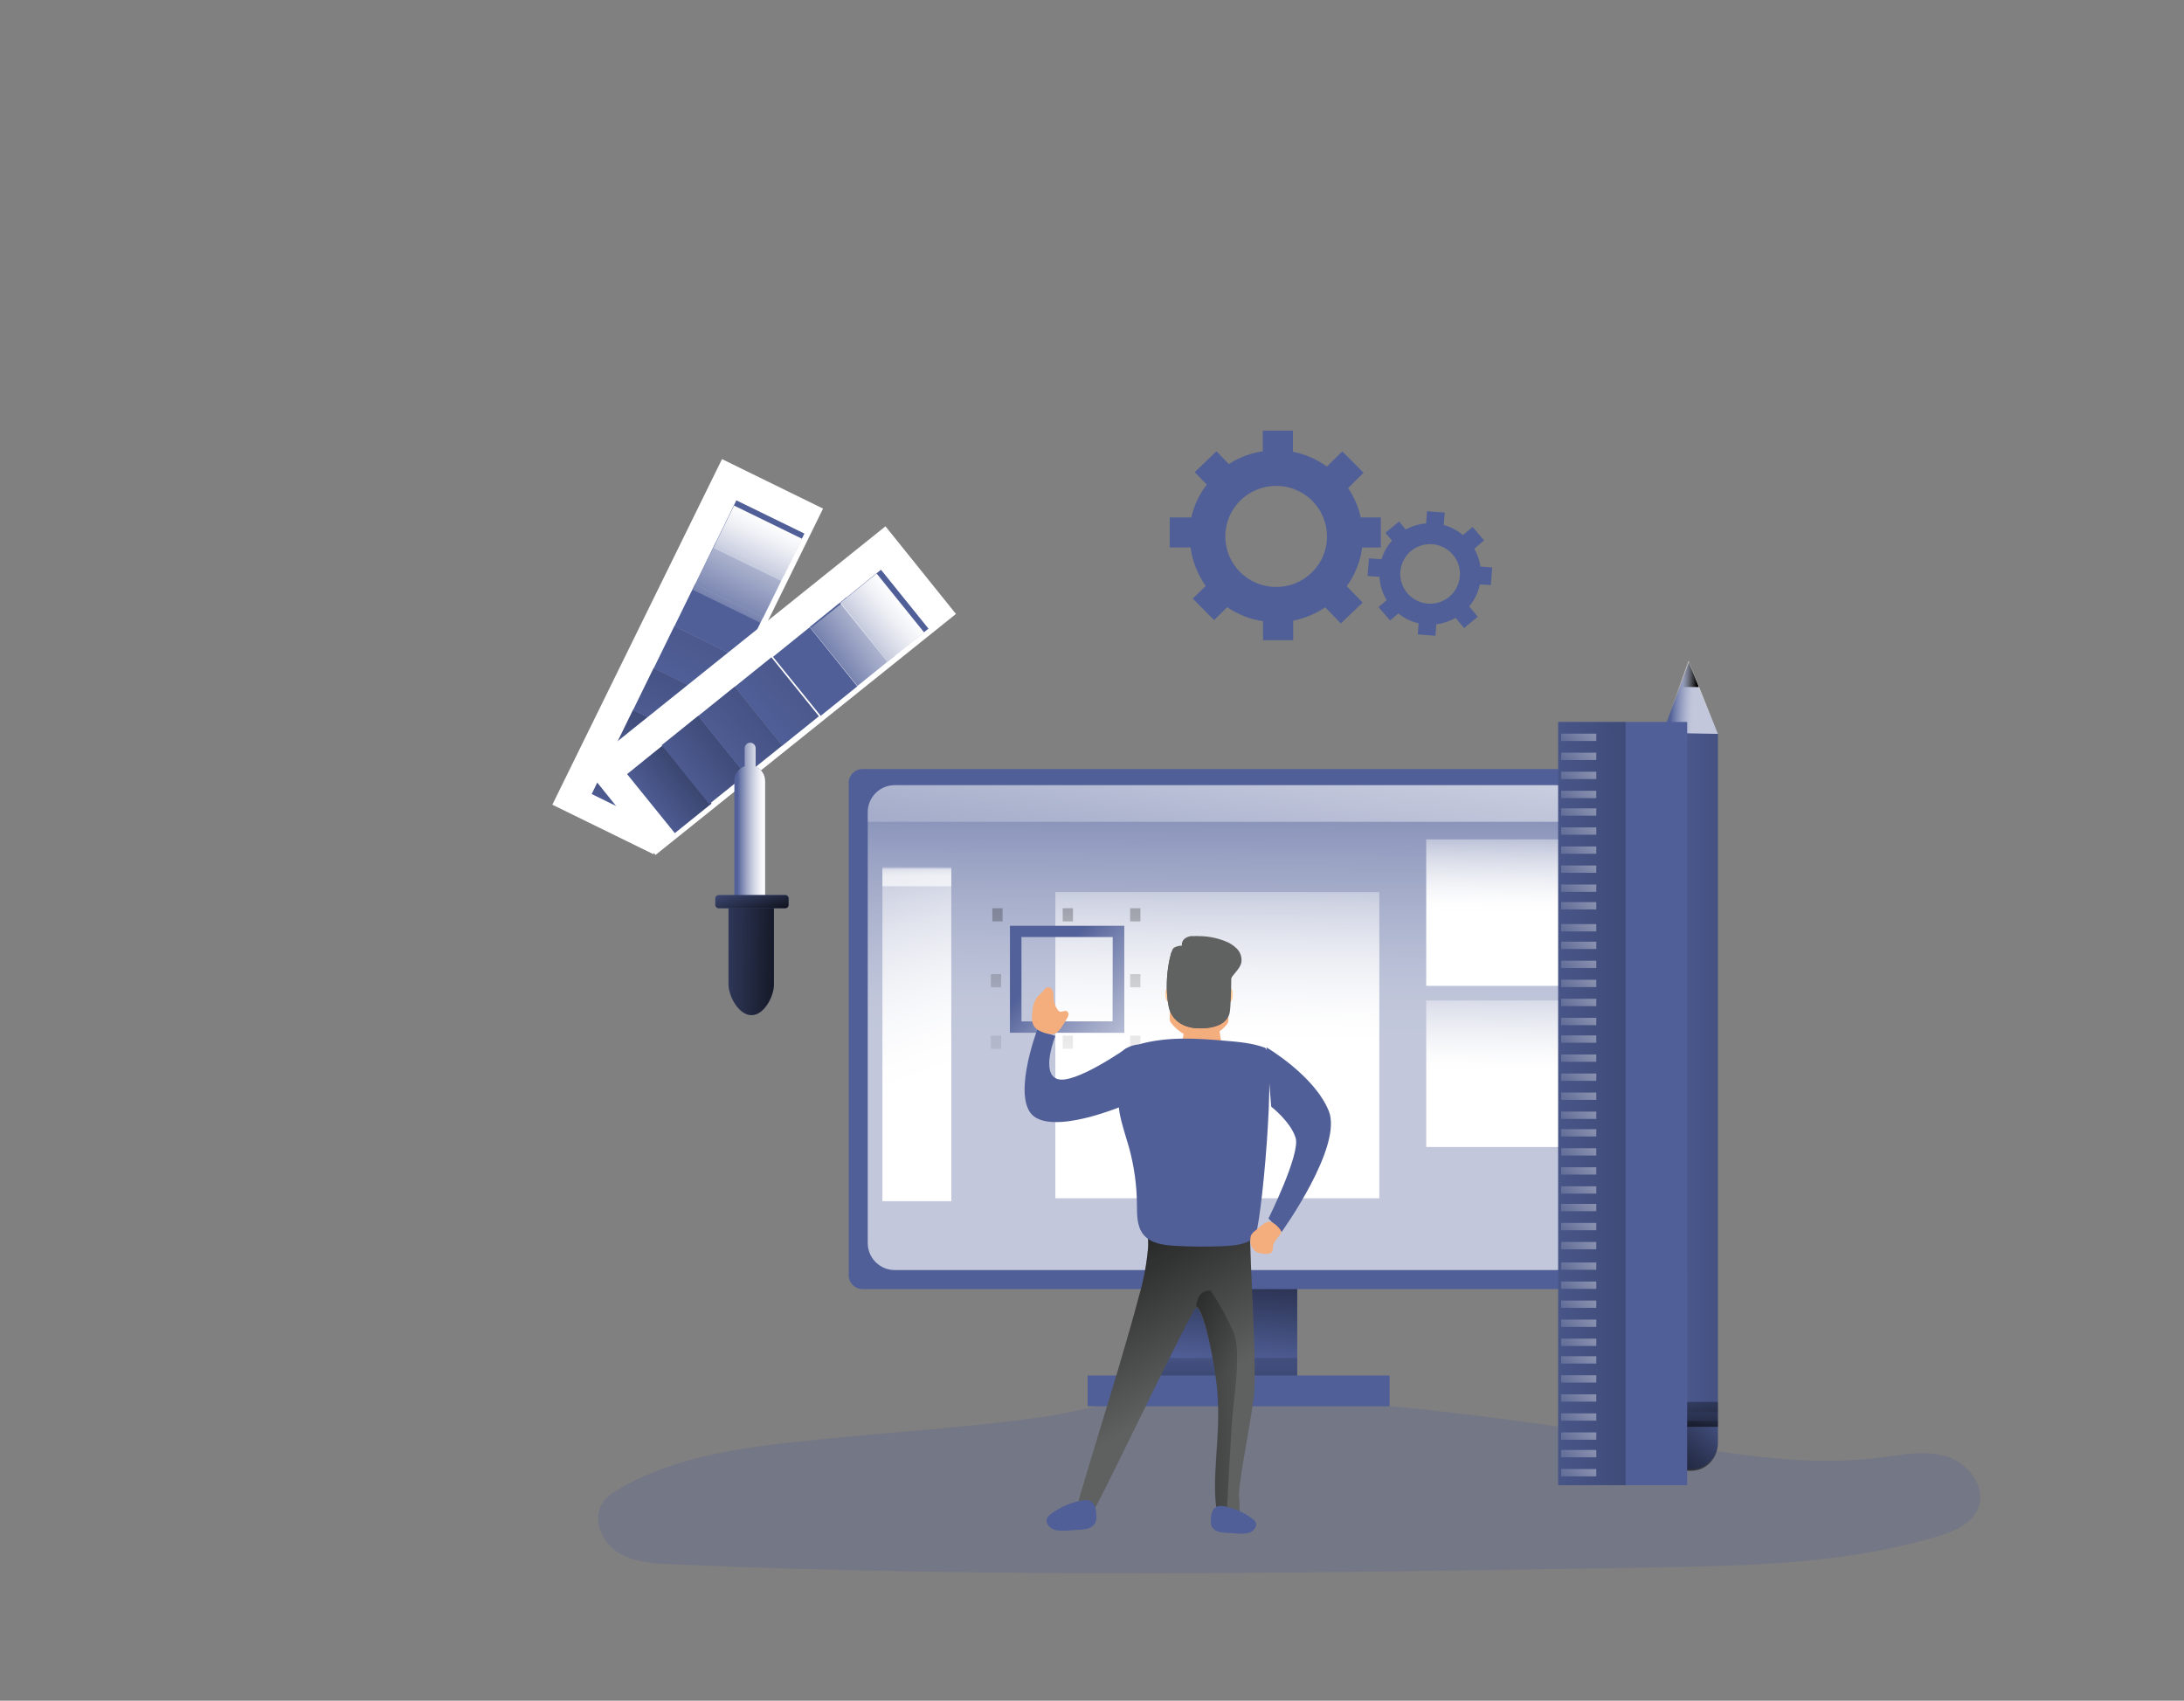 <svg width="1491" height="1161" viewBox="0 0 1491 1161" fill="none" xmlns="http://www.w3.org/2000/svg">
<rect x="0" y="0" width="1491" height="1161" fill="#808080" stroke="none"/>
<path opacity="0.24" d="M559.786 982.613C513.337 987.283 465.463 992.419 424.589 1015.26C419.119 1018.33 413.564 1021.94 410.546 1027.46C404.488 1038.55 411.363 1053.18 422.032 1059.86C432.701 1066.53 445.865 1067.29 458.42 1067.84C681.987 1077.59 905.889 1073.76 1129.65 1069.96C1194.62 1068.86 1260.63 1067.59 1322.9 1048.72C1334.1 1045.34 1346.4 1040.26 1350.61 1029.21C1356.13 1014.76 1343.55 998.737 1328.88 994.236C1314.2 989.735 1298.55 993.095 1283.37 995.06C1230.68 1001.89 1177.52 991.446 1125.05 983.099C1022.35 966.784 915.783 953.512 811.755 951.039C776.289 950.215 746.001 962.515 711.29 967.376C661.173 974.434 610.176 977.541 559.786 982.613Z" fill="#505F98"/>
<path d="M377.077 549.326L492.907 313.408L561.893 347.19L446.063 583.108L377.077 549.326Z" fill="white"/>
<path d="M403.922 542.055L418.036 513.22L464.5 535.903L450.386 564.738L403.922 542.055Z" fill="#505F98"/>
<path d="M403.922 542.055L418.036 513.22L464.5 535.903L450.386 564.738L403.922 542.055Z" fill="url(#paint0_linear_36_3005)"/>
<path d="M418.038 513.445L432.151 484.61L478.615 507.293L464.502 536.128L418.038 513.445Z" fill="#505F98"/>
<path d="M418.038 513.445L432.151 484.61L478.615 507.293L464.502 536.128L418.038 513.445Z" fill="url(#paint1_linear_36_3005)"/>
<path d="M432.134 484.826L446.248 455.991L492.712 478.674L478.599 507.509L432.134 484.826Z" fill="#505F98"/>
<path d="M432.134 484.826L446.248 455.991L492.712 478.674L478.599 507.509L432.134 484.826Z" fill="url(#paint2_linear_36_3005)"/>
<path d="M446.271 456.237L460.384 427.402L506.848 450.085L492.735 478.92L446.271 456.237Z" fill="#505F98"/>
<path d="M446.271 456.237L460.384 427.402L506.848 450.085L492.735 478.92L446.271 456.237Z" fill="url(#paint3_linear_36_3005)"/>
<path d="M460.377 427.599L474.49 398.764L520.954 421.447L506.841 450.282L460.377 427.599Z" fill="#505F98"/>
<path d="M474.492 399.01L488.606 370.175L535.07 392.858L520.956 421.693L474.492 399.01Z" fill="#505F98"/>
<path d="M488.589 370.391L502.702 341.556L549.166 364.239L535.053 393.074L488.589 370.391Z" fill="#505F98"/>
<path d="M472.904 402.598L487.018 373.763L533.482 396.446L519.368 425.281L472.904 402.598Z" fill="url(#paint4_linear_36_3005)"/>
<path d="M487.029 373.97L501.142 345.135L547.607 367.817L533.493 396.652L487.029 373.97Z" fill="url(#paint5_linear_36_3005)"/>
<path d="M885.613 867H787.545V949H885.613V867Z" fill="#505F98"/>
<path d="M885.613 867H787.545V949H885.613V867Z" fill="url(#paint6_linear_36_3005)"/>
<path d="M1088.39 525H588.771C583.596 525 579.401 529.195 579.401 534.37V870.63C579.401 875.805 583.596 880 588.771 880H1088.39C1093.56 880 1097.76 875.805 1097.76 870.63V534.37C1097.76 529.195 1093.56 525 1088.39 525Z" fill="#505F98"/>
<path opacity="0.65" d="M1080.75 554.438V848.562C1080.77 853.443 1078.84 858.129 1075.4 861.588C1071.96 865.047 1067.29 866.994 1062.41 867H610.748C605.873 866.989 601.203 865.04 597.764 861.582C594.325 858.125 592.399 853.441 592.41 848.562V554.438C592.399 549.559 594.325 544.875 597.764 541.418C601.203 537.96 605.873 536.011 610.748 536H1062.41C1067.29 536.006 1071.96 537.953 1075.4 541.412C1078.84 544.871 1080.77 549.557 1080.75 554.438Z" fill="url(#paint7_linear_36_3005)"/>
<path d="M948.657 939H742.514V960H948.657V939Z" fill="#505F98"/>
<path d="M885.613 927H787.545V939H885.613V927Z" fill="url(#paint8_linear_36_3005)"/>
<path fill-rule="evenodd" clip-rule="evenodd" d="M942.653 353.241V373.715L929.944 373.819C928.707 383.346 925.084 392.41 919.405 400.181L930.26 411.351L915.38 425.6L904.694 414.578C898.105 419.062 890.67 422.17 882.838 423.714V437H862.267V424.029C853.483 422.76 845.11 419.497 837.797 414.494L828.861 423.316L814.297 408.647L823.17 399.993C817.584 392.219 814.021 383.191 812.801 373.715H798.553V353.241H813.307C815.136 345.093 818.732 337.441 823.845 330.819L815.604 322.332L830.484 308.082L838.914 316.82C845.885 312.214 853.809 309.228 862.099 308.082V294H882.669V308.396C891.038 310.055 898.947 313.493 905.853 318.476L916.391 308.166L930.871 322.709L920.333 333.187C924.464 339.267 927.397 346.073 928.974 353.241H942.653ZM836.512 366.15C836.488 385.211 852.011 400.682 871.182 400.705C880.394 400.733 889.238 397.113 895.759 390.644C902.281 384.176 905.943 375.392 905.938 366.233C905.961 347.172 890.438 331.701 871.267 331.678C852.095 331.655 836.535 347.088 836.512 366.15Z" fill="#505F98"/>
<path fill-rule="evenodd" clip-rule="evenodd" d="M1018.71 387.354L1017.79 399.396L1010.27 398.938C1009.15 404.475 1006.64 409.641 1002.99 413.958L1008.86 421.021L999.507 428.729L993.747 421.792C989.693 424.13 985.206 425.625 980.558 426.188L979.953 434L967.912 433.104L968.496 425.479C963.411 424.344 958.656 422.056 954.598 418.792L948.964 423.583L941.096 414.396L946.668 409.688C943.74 404.876 942.055 399.414 941.764 393.792L933.646 393.167L934.544 381.146L943.162 381.792C944.586 377.085 947.014 372.743 950.278 369.062L945.834 363.708L955.182 356L959.711 361.5C963.982 359.095 968.738 357.672 973.63 357.333L974.256 349L986.297 349.896L985.65 358.375C990.457 359.714 994.915 362.081 998.714 365.312L1005.33 359.708L1013.18 368.896L1006.5 374.583C1008.66 378.339 1010.08 382.477 1010.67 386.771L1018.71 387.354ZM956.008 390.243C955.153 401.436 963.546 411.203 974.757 412.062C980.151 412.487 985.492 410.747 989.597 407.228C993.703 403.708 996.232 398.7 996.627 393.312C997.469 382.119 989.066 372.361 977.854 371.514C966.642 370.666 956.863 379.05 956.008 390.243Z" fill="#505F98"/>
<path d="M1172.81 500.966V984.819C1172.78 994.846 1164.73 1002.97 1154.8 1003H1152.72C1142.8 1002.95 1134.79 994.827 1134.79 984.819V500.966L1152.87 453L1172.81 500.966Z" fill="#505F98"/>
<path d="M1172.81 501H1151.8V964H1172.81V501Z" fill="url(#paint9_linear_36_3005)"/>
<path opacity="0.65" d="M1172.81 501L1134.79 500.269L1146.5 468.204L1152.79 451L1159.69 468.204L1172.81 501Z" fill="url(#paint10_linear_36_3005)"/>
<path d="M1159.8 469H1146.79L1152.99 452L1159.8 469Z" fill="url(#paint11_linear_36_3005)"/>
<path d="M1172.81 957H1132.78V974H1172.81V957Z" fill="url(#paint12_linear_36_3005)"/>
<path d="M1172.81 970V985.38C1172.78 995.649 1164.73 1003.96 1154.8 1004H1152.72C1142.8 1003.95 1134.79 995.63 1134.79 985.38V970H1172.81Z" fill="url(#paint13_linear_36_3005)"/>
<path d="M1080.75 554.513V561H592.41V554.513C592.399 549.614 594.325 544.912 597.764 541.44C601.203 537.968 605.874 536.011 610.749 536H1062.41C1067.29 536.006 1071.96 537.961 1075.4 541.434C1078.84 544.907 1080.77 549.613 1080.75 554.513Z" fill="url(#paint14_linear_36_3005)"/>
<path d="M649.45 593H602.417V820H649.45V593Z" fill="url(#paint15_linear_36_3005)"/>
<path d="M941.652 609H720.499V818H941.652V609Z" fill="url(#paint16_linear_36_3005)"/>
<path d="M778.539 707H771.534V716H778.539V707Z" fill="url(#paint17_linear_36_3005)"/>
<path d="M778.539 665H771.534V674H778.539V665Z" fill="url(#paint18_linear_36_3005)"/>
<path d="M683.474 707H676.469V716H683.474V707Z" fill="url(#paint19_linear_36_3005)"/>
<path d="M683.474 665H676.469V674H683.474V665Z" fill="url(#paint20_linear_36_3005)"/>
<path d="M778.539 620H771.534V629H778.539V620Z" fill="url(#paint21_linear_36_3005)"/>
<path d="M684.474 620H677.469V629H684.474V620Z" fill="url(#paint22_linear_36_3005)"/>
<path d="M732.507 620H725.502V629H732.507V620Z" fill="url(#paint23_linear_36_3005)"/>
<path d="M732.507 707H725.502V716H732.507V707Z" fill="url(#paint24_linear_36_3005)"/>
<path fill-rule="evenodd" clip-rule="evenodd" d="M689.478 705H767.532V632H689.478V705ZM759.67 697.282H697.34V639.656H759.67V697.282Z" fill="#505F98"/>
<path fill-rule="evenodd" clip-rule="evenodd" d="M689.478 705H767.532V632H689.478V705ZM759.67 697.282H697.34V639.656H759.67V697.282Z" fill="url(#paint25_linear_36_3005)"/>
<path d="M1073.74 573H973.674V673H1073.74V573Z" fill="url(#paint26_linear_36_3005)"/>
<path d="M1073.74 683H973.674V783H1073.74V683Z" fill="url(#paint27_linear_36_3005)"/>
<path opacity="0.65" d="M649.45 592H602.417V605H649.45V592Z" fill="url(#paint28_linear_36_3005)"/>
<path d="M399.381 523.827L604.51 359.293L652.622 419.118L447.494 583.652L399.381 523.827Z" fill="white"/>
<path d="M428.105 528.455L453.172 508.235L485.755 548.522L460.687 568.742L428.105 528.455Z" fill="#505F98"/>
<path d="M428.105 528.455L453.172 508.235L485.755 548.522L460.687 568.742L428.105 528.455Z" fill="url(#paint29_linear_36_3005)"/>
<path d="M451.723 508.689L476.755 488.56L509.19 528.79L484.158 548.919L451.723 508.689Z" fill="#505F98"/>
<path d="M451.723 508.689L476.755 488.56L509.19 528.79L484.158 548.919L451.723 508.689Z" fill="url(#paint30_linear_36_3005)"/>
<path d="M476.667 488.761L501.699 468.633L534.134 508.863L509.101 528.991L476.667 488.761Z" fill="#505F98"/>
<path d="M476.667 488.761L501.699 468.633L534.134 508.863L509.101 528.991L476.667 488.761Z" fill="url(#paint31_linear_36_3005)"/>
<path d="M501.594 468.847L526.626 448.718L559.061 488.948L534.029 509.077L501.594 468.847Z" fill="#505F98"/>
<path d="M501.594 468.847L526.626 448.718L559.061 488.948L534.029 509.077L501.594 468.847Z" fill="url(#paint32_linear_36_3005)"/>
<path d="M527.714 448.389L552.782 428.169L585.364 468.456L560.297 488.676L527.714 448.389Z" fill="#505F98"/>
<path d="M552.794 427.99L577.862 407.77L610.444 448.057L585.377 468.277L552.794 427.99Z" fill="#505F98"/>
<path d="M576.402 409.051L601.434 388.923L633.869 429.153L608.837 449.282L576.402 409.051Z" fill="#505F98"/>
<path d="M606.42 452.218L585.321 469L553.383 428.782L574.482 412L606.42 452.218Z" fill="url(#paint33_linear_36_3005)"/>
<path d="M573.445 411.648L598.477 391.519L630.912 431.749L605.879 451.878L573.445 411.648Z" fill="url(#paint34_linear_36_3005)"/>
<path d="M522.362 533.15V656H501.347V533.15C501.347 528.61 504.166 524.57 508.366 523.089V510.825C508.366 508.712 510.041 507 512.109 507C514.176 507 515.852 508.712 515.852 510.825V523.297C519.771 524.935 522.34 528.823 522.362 533.15Z" fill="#505F98"/>
<path d="M522.362 533.15V656H501.347V533.15C501.347 528.61 504.166 524.57 508.366 523.089V510.825C508.366 508.712 510.041 507 512.109 507C514.176 507 515.852 508.712 515.852 510.825V523.297C519.771 524.935 522.34 528.823 522.362 533.15Z" fill="url(#paint35_linear_36_3005)"/>
<path d="M536.128 611H490.583C489.343 611 488.338 612.005 488.338 613.245V617.755C488.338 618.995 489.343 620 490.583 620H536.128C537.368 620 538.373 618.995 538.373 617.755V613.245C538.373 612.005 537.368 611 536.128 611Z" fill="#505F98"/>
<path d="M513.044 693C504.471 693 497.344 680.185 497.344 671.634V615H528.366V671.634C528.366 680.185 521.596 693 513.044 693Z" fill="#505F98"/>
<path d="M536.128 611H490.583C489.343 611 488.338 612.005 488.338 613.245V617.755C488.338 618.995 489.343 620 490.583 620H536.128C537.368 620 538.373 618.995 538.373 617.755V613.245C538.373 612.005 537.368 611 536.128 611Z" fill="url(#paint36_linear_36_3005)"/>
<path d="M513.044 693C504.471 693 497.344 680.366 497.344 671.937V620H528.366V671.937C528.366 680.366 521.596 693 513.044 693Z" fill="url(#paint37_linear_36_3005)"/>
<path d="M713.136 753C712.463 749.436 712.037 744.39 713.331 744.043C716.059 743.275 713.136 753 713.136 753Z" fill="#28353D"/>
<path d="M856.395 948.507C855.909 961.102 846.147 1007.39 845.83 1020C845.83 1024.2 846.95 1030.65 845.597 1034.7C842.808 1043.28 832.919 1042.11 831.63 1037.05L831.144 1034.53C826.559 1010.01 833.933 982.198 831.144 950.186C829.475 930.643 821.699 892.963 816.606 892.711C813.923 892.711 752.665 1021.85 747.34 1029.81C744.72 1033.82 737.345 1033.19 733.774 1036.42C730.203 1039.65 763.526 938.515 777.493 885.07C780.751 874.039 782.875 862.709 783.833 851.252C784.213 844.64 782.079 842.415 788.185 840.463C792.412 839.119 798.265 839.497 802.787 839.182C807.71 838.804 853.5 838.72 853.5 841.953C853.057 859.502 857.578 919.412 856.395 948.507Z" fill="#606161"/>
<path d="M856.395 948.507C855.909 961.102 846.147 1007.39 845.83 1020C845.83 1024.2 846.95 1030.65 845.597 1034.7C842.808 1043.28 832.919 1042.11 831.63 1037.05L831.144 1034.53C826.559 1010.01 833.933 982.198 831.144 950.186C829.475 930.643 821.699 892.963 816.606 892.711C813.923 892.711 752.665 1021.85 747.34 1029.81C744.72 1033.82 737.345 1033.19 733.774 1036.42C730.203 1039.65 763.526 938.515 777.493 885.07C780.751 874.039 782.875 862.709 783.833 851.252C784.213 844.64 782.079 842.415 788.185 840.463C792.412 839.119 798.265 839.497 802.787 839.182C807.71 838.804 853.5 838.72 853.5 841.953C853.057 859.502 857.578 919.412 856.395 948.507Z" fill="url(#paint38_linear_36_3005)"/>
<path d="M802.322 680.148C801.937 676.163 800.054 674 798.215 674C796.375 674 795.241 676.12 795.626 680.148C795.713 683.122 797.957 685.597 800.932 686C802.793 686 802.729 684.134 802.322 680.148Z" fill="#FFCD9C"/>
<path d="M834.716 680.159C834.966 676.166 836.803 674 838.702 674C840.601 674 841.832 676.124 841.54 680.159C841.513 683.173 839.268 685.687 836.323 686C834.444 686 834.424 684.152 834.716 680.159Z" fill="#FFCD9C"/>
<path d="M838.44 697.672C838.181 699.777 829.266 709 819.121 709C808.976 709 800.6 700.577 798.83 697.208C797.06 693.839 804.184 650.505 808.306 646.884C812.429 643.262 829.137 645.641 830.54 647.558C833.907 652.085 839.541 689.27 838.44 697.672Z" fill="#F4AD7D"/>
<path d="M834.246 664.977C832.867 665.639 827.452 651.842 826.316 649.525C825.18 647.208 825.362 644.829 826.742 644.167C828.121 643.505 830.149 644.871 831.285 647.167C832.421 649.463 835.605 664.336 834.246 664.977Z" fill="#FFCD9C"/>
<path d="M803.876 663.987C802.445 663.501 806.233 649.179 807.059 646.703C807.885 644.228 809.739 642.599 811.089 643.086C812.439 643.573 813.003 645.984 812.177 648.481C811.351 650.977 805.226 664.474 803.876 663.987Z" fill="#FFCD9C"/>
<path d="M809.553 696H831.317L834.578 716.622C822.722 723.005 815.81 722.301 806.559 715.214L809.553 696Z" fill="#F4AD7D"/>
<path d="M818.567 700.13C818.567 699.75 819.472 699.43 820.568 699.43C821.664 699.43 822.57 699.75 822.57 700.13C822.57 700.51 821.688 700.57 820.568 700.57C819.448 700.57 818.567 700.53 818.567 700.13Z" fill="#F4AD7D"/>
<path d="M839.6 690.808C840.424 685.894 841.768 650.708 838.473 646.051C835.178 641.394 815.449 638.381 812.458 639.108C805.759 640.731 806.929 645.517 806.929 645.517C804.938 645.547 802.989 646.084 801.271 647.076C798.973 648.615 794.138 670.79 797.997 687.56C799.732 695.102 806.561 701.66 818.354 701.981C832.88 702.365 838.603 696.896 839.6 690.808Z" fill="#606161"/>
<path d="M812.539 640.762C814.098 639.448 816.118 638.828 818.138 639.041C824.271 639.008 830.355 640.14 836.073 642.376C839.244 643.488 842.123 645.311 844.493 647.708C846.88 650.173 847.98 653.627 847.461 657.034C846.409 662.047 841.146 665.148 839.42 669.97C838.031 673.837 839.02 677.575 839.062 681.463C839.09 684.606 838.865 687.746 838.389 690.852C837.42 696.906 831.884 702.344 817.675 701.983C806.224 701.664 799.593 695.143 797.909 687.644C795.629 675.198 796.227 662.389 799.656 650.215C805.828 651.648 812.142 652.361 818.475 652.339C825.19 652.395 831.886 651.611 838.41 650.002C839.525 656.503 839.504 669.524 839.146 679.253" fill="#606161"/>
<path d="M777.41 712.954C773.976 713.241 770.668 714.384 767.785 716.28C762.847 720.171 762.472 727.43 762.556 733.748C762.387 742.501 762.993 751.252 764.368 759.897C765.848 767.826 768.535 775.441 770.743 783.202C774.224 795.831 776.052 808.862 776.181 821.966C776.181 829.162 776.056 837.07 780.535 842.697C785.431 848.806 794.098 849.998 801.89 850.438C812.953 851.086 824.057 851.17 835.12 850.709C842.537 850.375 850.433 849.643 856.308 845.082C860.996 841.442 871.975 718.288 863.454 715.171C854.933 712.054 845.766 711.259 836.724 710.506C816.453 708.791 797.369 707.431 777.41 712.954Z" fill="#505F98"/>
<path d="M841.23 968.291C840.143 982.255 837.551 1033 837.551 1033L830.946 1032.77C826.41 1008.39 833.705 980.732 830.946 948.899C829.295 929.465 821.603 891.996 816.565 891.746C818.07 879.221 826.536 881.1 826.536 881.1C832.692 890.294 838.002 900.026 842.4 910.178C847.438 923.37 842.337 954.263 841.23 968.291Z" fill="url(#paint39_linear_36_3005)"/>
<path d="M716.873 1034.02C715.841 1034.79 715.058 1035.83 714.621 1037.03C714.386 1038.01 714.481 1039.04 714.892 1039.97C716.058 1042.33 718.269 1044.02 720.876 1044.55C723.453 1045.04 726.091 1045.13 728.696 1044.82L737.036 1044.26C739.158 1044.21 741.264 1043.87 743.292 1043.26C745.322 1042.63 746.998 1041.2 747.921 1039.31C748.412 1037.92 748.604 1036.44 748.484 1034.97C748.484 1028.16 746.065 1022.63 738.517 1024.3C730.61 1025.77 723.183 1029.1 716.873 1034.02Z" fill="#505F98"/>
<path d="M855.411 1037.06C856.359 1037.76 857.077 1038.71 857.478 1039.8C857.692 1040.68 857.608 1041.61 857.239 1042.45C856.176 1044.58 854.146 1046.11 851.755 1046.58C849.398 1047.04 846.981 1047.12 844.596 1046.83L837.024 1046.33C835.098 1046.28 833.187 1045.98 831.345 1045.43C829.488 1044.86 827.958 1043.57 827.123 1041.85C826.675 1040.59 826.498 1039.26 826.601 1037.93C826.601 1031.79 828.777 1026.72 835.718 1028.29C842.915 1029.62 849.672 1032.63 855.411 1037.06Z" fill="#505F98"/>
<path d="M864.599 715C864.599 715 897.314 734.163 907.14 758.389C916.965 782.614 874.96 841 874.96 841L865.972 831.814C865.972 831.814 887.896 787.759 884.507 776.74C881.117 765.721 867.838 755.452 867.838 755.452L864.599 715Z" fill="#505F98"/>
<path d="M771.534 752.859C771.534 752.859 726.046 773.24 707.561 763.238C689.076 753.237 708.106 703 708.106 703L720.486 707.202C720.486 707.202 710.142 732.815 721.975 736.618C733.809 740.421 769.268 715.438 769.268 715.438L771.534 752.859Z" fill="#505F98"/>
<path d="M857.175 839.976C855.866 840.826 854.806 841.968 854.09 843.297C853.66 844.425 853.505 845.629 853.637 846.819C853.557 849.709 854.872 852.479 857.218 854.367C858.866 855.25 860.713 855.76 862.611 855.857C863.774 856.048 864.964 856.048 866.127 855.857C867.314 855.646 868.305 854.888 868.759 853.844C868.914 853.183 868.98 852.507 868.953 851.831C869.104 848.51 871.607 845.793 873.678 843.076C874.178 842.551 874.501 841.9 874.606 841.204C874.594 840.434 874.305 839.69 873.786 839.091C872.384 837.199 868.91 833.717 866.127 834.018C863.344 834.32 859.332 838.326 857.175 839.976Z" fill="#F4AD7D"/>
<path d="M728.294 695.435C728.886 694.611 729.29 693.679 729.48 692.698C729.631 691.683 729.094 690.687 728.14 690.211C726.624 689.647 724.822 691.13 723.328 690.504C722.822 690.235 722.399 689.846 722.098 689.375C720.333 686.945 719.321 684.093 719.175 681.143C719.261 679.571 719.113 677.995 718.736 676.463C718.292 674.886 716.708 673.849 715.001 674.018C713.595 674.331 712.804 675.689 711.925 676.776C711.046 677.863 709.288 679.158 708.146 680.516C706.195 683.307 705.079 686.55 704.916 689.898C704.301 694.077 703.905 698.861 706.981 701.87C709.354 704.189 716.583 706.927 719.9 705.694C723.57 704.315 726.448 698.444 728.294 695.435Z" fill="#F4AD7D"/>
<path d="M1151.8 492.837H1063.74V1013.84H1151.8V492.837Z" fill="#505F98"/>
<path d="M1109.77 492.837H1063.74V1013.84H1109.77V492.837Z" fill="url(#paint40_linear_36_3005)"/>
<path opacity="0.65" d="M1089.76 500.837H1065.74V505.837H1089.76V500.837Z" fill="url(#paint41_linear_36_3005)"/>
<path opacity="0.65" d="M1089.76 513.837H1065.74V518.837H1089.76V513.837Z" fill="url(#paint42_linear_36_3005)"/>
<path opacity="0.65" d="M1089.76 526.837H1065.74V531.837H1089.76V526.837Z" fill="url(#paint43_linear_36_3005)"/>
<path opacity="0.65" d="M1089.76 539.837H1065.74V544.837H1089.76V539.837Z" fill="url(#paint44_linear_36_3005)"/>
<path opacity="0.65" d="M1089.76 551.837H1065.74V556.837H1089.76V551.837Z" fill="url(#paint45_linear_36_3005)"/>
<path opacity="0.65" d="M1089.76 564.837H1065.74V569.837H1089.76V564.837Z" fill="url(#paint46_linear_36_3005)"/>
<path opacity="0.65" d="M1089.76 577.837H1065.74V582.837H1089.76V577.837Z" fill="url(#paint47_linear_36_3005)"/>
<path opacity="0.65" d="M1089.76 590.837H1065.74V595.837H1089.76V590.837Z" fill="url(#paint48_linear_36_3005)"/>
<path opacity="0.65" d="M1089.76 603.837H1065.74V608.837H1089.76V603.837Z" fill="url(#paint49_linear_36_3005)"/>
<path opacity="0.65" d="M1089.76 615.837H1065.74V620.837H1089.76V615.837Z" fill="url(#paint50_linear_36_3005)"/>
<path opacity="0.65" d="M1089.76 630.837H1065.74V635.837H1089.76V630.837Z" fill="url(#paint51_linear_36_3005)"/>
<path opacity="0.65" d="M1089.76 642.837H1065.74V647.837H1089.76V642.837Z" fill="url(#paint52_linear_36_3005)"/>
<path opacity="0.65" d="M1089.76 655.837H1065.74V660.837H1089.76V655.837Z" fill="url(#paint53_linear_36_3005)"/>
<path opacity="0.65" d="M1089.76 668.837H1065.74V673.837H1089.76V668.837Z" fill="url(#paint54_linear_36_3005)"/>
<path opacity="0.65" d="M1089.76 681.837H1065.74V686.837H1089.76V681.837Z" fill="url(#paint55_linear_36_3005)"/>
<path opacity="0.65" d="M1089.76 694.837H1065.74V699.837H1089.76V694.837Z" fill="url(#paint56_linear_36_3005)"/>
<path opacity="0.65" d="M1089.76 706.837H1065.74V711.837H1089.76V706.837Z" fill="url(#paint57_linear_36_3005)"/>
<path opacity="0.65" d="M1089.76 719.837H1065.74V724.837H1089.76V719.837Z" fill="url(#paint58_linear_36_3005)"/>
<path opacity="0.65" d="M1089.76 732.837H1065.74V737.837H1089.76V732.837Z" fill="url(#paint59_linear_36_3005)"/>
<path opacity="0.65" d="M1089.76 745.837H1065.74V750.837H1089.76V745.837Z" fill="url(#paint60_linear_36_3005)"/>
<path opacity="0.65" d="M1089.76 758.837H1065.74V763.837H1089.76V758.837Z" fill="url(#paint61_linear_36_3005)"/>
<path opacity="0.65" d="M1089.76 770.837H1065.74V775.837H1089.76V770.837Z" fill="url(#paint62_linear_36_3005)"/>
<path opacity="0.65" d="M1089.76 783.837H1065.74V788.837H1089.76V783.837Z" fill="url(#paint63_linear_36_3005)"/>
<path opacity="0.65" d="M1089.76 796.837H1065.74V801.837H1089.76V796.837Z" fill="url(#paint64_linear_36_3005)"/>
<path opacity="0.65" d="M1089.76 809.837H1065.74V814.837H1089.76V809.837Z" fill="url(#paint65_linear_36_3005)"/>
<path opacity="0.65" d="M1089.76 821.837H1065.74V826.837H1089.76V821.837Z" fill="url(#paint66_linear_36_3005)"/>
<path opacity="0.65" d="M1089.76 834.837H1065.74V839.837H1089.76V834.837Z" fill="url(#paint67_linear_36_3005)"/>
<path opacity="0.65" d="M1089.76 847.837H1065.74V852.837H1089.76V847.837Z" fill="url(#paint68_linear_36_3005)"/>
<path opacity="0.65" d="M1089.76 861.837H1065.74V866.837H1089.76V861.837Z" fill="url(#paint69_linear_36_3005)"/>
<path opacity="0.65" d="M1089.76 874.837H1065.74V879.837H1089.76V874.837Z" fill="url(#paint70_linear_36_3005)"/>
<path opacity="0.65" d="M1089.76 887.837H1065.74V892.837H1089.76V887.837Z" fill="url(#paint71_linear_36_3005)"/>
<path opacity="0.65" d="M1089.76 900.837H1065.74V905.837H1089.76V900.837Z" fill="url(#paint72_linear_36_3005)"/>
<path opacity="0.65" d="M1089.76 913.837H1065.74V918.837H1089.76V913.837Z" fill="url(#paint73_linear_36_3005)"/>
<path opacity="0.65" d="M1089.76 925.837H1065.74V930.837H1089.76V925.837Z" fill="url(#paint74_linear_36_3005)"/>
<path opacity="0.65" d="M1089.76 938.837H1065.74V943.837H1089.76V938.837Z" fill="url(#paint75_linear_36_3005)"/>
<path opacity="0.65" d="M1089.76 951.837H1065.74V956.837H1089.76V951.837Z" fill="url(#paint76_linear_36_3005)"/>
<path opacity="0.65" d="M1089.76 964.837H1065.74V969.837H1089.76V964.837Z" fill="url(#paint77_linear_36_3005)"/>
<path opacity="0.65" d="M1089.76 977.837H1065.74V982.837H1089.76V977.837Z" fill="url(#paint78_linear_36_3005)"/>
<path opacity="0.65" d="M1089.76 989.837H1065.74V994.837H1089.76V989.837Z" fill="url(#paint79_linear_36_3005)"/>
<path opacity="0.65" d="M1089.76 1002.84H1065.74V1007.84H1089.76V1002.84Z" fill="url(#paint80_linear_36_3005)"/>
<defs>
<linearGradient id="paint0_linear_36_3005" x1="528.11" y1="609.166" x2="592.864" y2="480.6" gradientUnits="userSpaceOnUse">
<stop stop-color="#010101" stop-opacity="0.01"/>
<stop offset="0.95" stop-color="#010101"/>
</linearGradient>
<linearGradient id="paint1_linear_36_3005" x1="583.271" y1="605.365" x2="676.125" y2="423.775" gradientUnits="userSpaceOnUse">
<stop stop-color="#010101" stop-opacity="0.01"/>
<stop offset="0.95" stop-color="#010101"/>
</linearGradient>
<linearGradient id="paint2_linear_36_3005" x1="703.253" y1="614.092" x2="840.607" y2="303.948" gradientUnits="userSpaceOnUse">
<stop stop-color="#010101" stop-opacity="0.01"/>
<stop offset="0.95" stop-color="#010101"/>
</linearGradient>
<linearGradient id="paint3_linear_36_3005" x1="831.087" y1="630.583" x2="1036.02" y2="183.178" gradientUnits="userSpaceOnUse">
<stop stop-color="#010101" stop-opacity="0.01"/>
<stop offset="0.36" stop-color="#010101" stop-opacity="0.36"/>
<stop offset="0.95" stop-color="#010101"/>
</linearGradient>
<linearGradient id="paint4_linear_36_3005" x1="682.434" y1="525.564" x2="799.594" y2="283.969" gradientUnits="userSpaceOnUse">
<stop stop-color="white" stop-opacity="0.01"/>
<stop offset="0.07" stop-color="white" stop-opacity="0.22"/>
<stop offset="0.16" stop-color="white" stop-opacity="0.45"/>
<stop offset="0.25" stop-color="white" stop-opacity="0.65"/>
<stop offset="0.33" stop-color="white" stop-opacity="0.8"/>
<stop offset="0.4" stop-color="white" stop-opacity="0.91"/>
<stop offset="0.46" stop-color="white" stop-opacity="0.98"/>
<stop offset="0.51" stop-color="white"/>
</linearGradient>
<linearGradient id="paint5_linear_36_3005" x1="604.358" y1="472.444" x2="668.555" y2="336.555" gradientUnits="userSpaceOnUse">
<stop stop-color="white" stop-opacity="0.01"/>
<stop offset="0.07" stop-color="white" stop-opacity="0.22"/>
<stop offset="0.16" stop-color="white" stop-opacity="0.45"/>
<stop offset="0.25" stop-color="white" stop-opacity="0.65"/>
<stop offset="0.33" stop-color="white" stop-opacity="0.8"/>
<stop offset="0.4" stop-color="white" stop-opacity="0.91"/>
<stop offset="0.46" stop-color="white" stop-opacity="0.98"/>
<stop offset="0.51" stop-color="white"/>
</linearGradient>
<linearGradient id="paint6_linear_36_3005" x1="909.68" y1="935.322" x2="920.101" y2="808.584" gradientUnits="userSpaceOnUse">
<stop stop-color="#010101" stop-opacity="0.01"/>
<stop offset="0.95" stop-color="#010101"/>
</linearGradient>
<linearGradient id="paint7_linear_36_3005" x1="507.967" y1="472.517" x2="505.252" y2="922.071" gradientUnits="userSpaceOnUse">
<stop stop-color="white" stop-opacity="0.01"/>
<stop offset="0.07" stop-color="white" stop-opacity="0.22"/>
<stop offset="0.16" stop-color="white" stop-opacity="0.45"/>
<stop offset="0.25" stop-color="white" stop-opacity="0.65"/>
<stop offset="0.33" stop-color="white" stop-opacity="0.8"/>
<stop offset="0.4" stop-color="white" stop-opacity="0.91"/>
<stop offset="0.46" stop-color="white" stop-opacity="0.98"/>
<stop offset="0.51" stop-color="white"/>
</linearGradient>
<linearGradient id="paint8_linear_36_3005" x1="254.313" y1="910.073" x2="254.413" y2="1052.31" gradientUnits="userSpaceOnUse">
<stop stop-color="#010101" stop-opacity="0.01"/>
<stop offset="0.95" stop-color="#010101"/>
</linearGradient>
<linearGradient id="paint9_linear_36_3005" x1="1130.81" y1="4103.09" x2="1437" y2="4103.14" gradientUnits="userSpaceOnUse">
<stop stop-color="#010101" stop-opacity="0.01"/>
<stop offset="0.95" stop-color="#010101"/>
</linearGradient>
<linearGradient id="paint10_linear_36_3005" x1="1140.2" y1="495.349" x2="1170.54" y2="496.669" gradientUnits="userSpaceOnUse">
<stop stop-color="white" stop-opacity="0.01"/>
<stop offset="0.07" stop-color="white" stop-opacity="0.22"/>
<stop offset="0.16" stop-color="white" stop-opacity="0.45"/>
<stop offset="0.25" stop-color="white" stop-opacity="0.65"/>
<stop offset="0.33" stop-color="white" stop-opacity="0.8"/>
<stop offset="0.4" stop-color="white" stop-opacity="0.91"/>
<stop offset="0.46" stop-color="white" stop-opacity="0.98"/>
<stop offset="0.51" stop-color="white"/>
</linearGradient>
<linearGradient id="paint11_linear_36_3005" x1="1148.66" y1="467.191" x2="1159.01" y2="467.64" gradientUnits="userSpaceOnUse">
<stop stop-color="#010101" stop-opacity="0.01"/>
<stop offset="0.95" stop-color="#010101"/>
</linearGradient>
<linearGradient id="paint12_linear_36_3005" x1="1072.03" y1="937.811" x2="1072.34" y2="1005.82" gradientUnits="userSpaceOnUse">
<stop stop-color="#010101" stop-opacity="0.01"/>
<stop offset="0.95" stop-color="#010101"/>
</linearGradient>
<linearGradient id="paint13_linear_36_3005" x1="1140.83" y1="928.281" x2="1082.49" y2="1000.56" gradientUnits="userSpaceOnUse">
<stop stop-color="#010101" stop-opacity="0.01"/>
<stop offset="0.95" stop-color="#010101"/>
</linearGradient>
<linearGradient id="paint14_linear_36_3005" x1="1406.73" y1="655.966" x2="1440.91" y2="248.855" gradientUnits="userSpaceOnUse">
<stop stop-color="white" stop-opacity="0.01"/>
<stop offset="0.07" stop-color="white" stop-opacity="0.22"/>
<stop offset="0.16" stop-color="white" stop-opacity="0.45"/>
<stop offset="0.25" stop-color="white" stop-opacity="0.65"/>
<stop offset="0.33" stop-color="white" stop-opacity="0.8"/>
<stop offset="0.4" stop-color="white" stop-opacity="0.91"/>
<stop offset="0.46" stop-color="white" stop-opacity="0.98"/>
<stop offset="0.51" stop-color="white"/>
</linearGradient>
<linearGradient id="paint15_linear_36_3005" x1="579.846" y1="545.87" x2="717.853" y2="914.142" gradientUnits="userSpaceOnUse">
<stop stop-color="white" stop-opacity="0.01"/>
<stop offset="0.07" stop-color="white" stop-opacity="0.22"/>
<stop offset="0.16" stop-color="white" stop-opacity="0.45"/>
<stop offset="0.25" stop-color="white" stop-opacity="0.65"/>
<stop offset="0.33" stop-color="white" stop-opacity="0.8"/>
<stop offset="0.4" stop-color="white" stop-opacity="0.91"/>
<stop offset="0.46" stop-color="white" stop-opacity="0.98"/>
<stop offset="0.51" stop-color="white"/>
</linearGradient>
<linearGradient id="paint16_linear_36_3005" x1="683.377" y1="568.99" x2="680.051" y2="851.698" gradientUnits="userSpaceOnUse">
<stop stop-color="white" stop-opacity="0.01"/>
<stop offset="0.07" stop-color="white" stop-opacity="0.22"/>
<stop offset="0.16" stop-color="white" stop-opacity="0.45"/>
<stop offset="0.25" stop-color="white" stop-opacity="0.65"/>
<stop offset="0.33" stop-color="white" stop-opacity="0.8"/>
<stop offset="0.4" stop-color="white" stop-opacity="0.91"/>
<stop offset="0.46" stop-color="white" stop-opacity="0.98"/>
<stop offset="0.51" stop-color="white"/>
</linearGradient>
<linearGradient id="paint17_linear_36_3005" x1="999.212" y1="760.704" x2="1018.4" y2="182.785" gradientUnits="userSpaceOnUse">
<stop stop-color="#010101" stop-opacity="0.01"/>
<stop offset="0.95" stop-color="#010101"/>
</linearGradient>
<linearGradient id="paint18_linear_36_3005" x1="998.36" y1="761.045" x2="1017.55" y2="183.125" gradientUnits="userSpaceOnUse">
<stop stop-color="#010101" stop-opacity="0.01"/>
<stop offset="0.95" stop-color="#010101"/>
</linearGradient>
<linearGradient id="paint19_linear_36_3005" x1="904.181" y1="758.354" x2="923.397" y2="180.435" gradientUnits="userSpaceOnUse">
<stop stop-color="#010101" stop-opacity="0.01"/>
<stop offset="0.95" stop-color="#010101"/>
</linearGradient>
<linearGradient id="paint20_linear_36_3005" x1="903.329" y1="758.694" x2="922.545" y2="180.776" gradientUnits="userSpaceOnUse">
<stop stop-color="#010101" stop-opacity="0.01"/>
<stop offset="0.95" stop-color="#010101"/>
</linearGradient>
<linearGradient id="paint21_linear_36_3005" x1="997.422" y1="762.545" x2="1016.64" y2="184.627" gradientUnits="userSpaceOnUse">
<stop stop-color="#010101" stop-opacity="0.01"/>
<stop offset="0.95" stop-color="#010101"/>
</linearGradient>
<linearGradient id="paint22_linear_36_3005" x1="903.391" y1="760.236" x2="922.579" y2="182.317" gradientUnits="userSpaceOnUse">
<stop stop-color="#010101" stop-opacity="0.01"/>
<stop offset="0.95" stop-color="#010101"/>
</linearGradient>
<linearGradient id="paint23_linear_36_3005" x1="951.379" y1="761.396" x2="970.596" y2="183.499" gradientUnits="userSpaceOnUse">
<stop stop-color="#010101" stop-opacity="0.01"/>
<stop offset="0.95" stop-color="#010101"/>
</linearGradient>
<linearGradient id="paint24_linear_36_3005" x1="953.195" y1="758.843" x2="972.412" y2="180.925" gradientUnits="userSpaceOnUse">
<stop stop-color="#010101" stop-opacity="0.01"/>
<stop offset="0.95" stop-color="#010101"/>
</linearGradient>
<linearGradient id="paint25_linear_36_3005" x1="608.119" y1="773.399" x2="840.351" y2="990.094" gradientUnits="userSpaceOnUse">
<stop stop-color="white" stop-opacity="0.01"/>
<stop offset="0.07" stop-color="white" stop-opacity="0.22"/>
<stop offset="0.16" stop-color="white" stop-opacity="0.45"/>
<stop offset="0.25" stop-color="white" stop-opacity="0.65"/>
<stop offset="0.33" stop-color="white" stop-opacity="0.8"/>
<stop offset="0.4" stop-color="white" stop-opacity="0.91"/>
<stop offset="0.46" stop-color="white" stop-opacity="0.98"/>
<stop offset="0.51" stop-color="white"/>
</linearGradient>
<linearGradient id="paint26_linear_36_3005" x1="956.986" y1="553.864" x2="955.2" y2="689.026" gradientUnits="userSpaceOnUse">
<stop stop-color="white" stop-opacity="0.01"/>
<stop offset="0.07" stop-color="white" stop-opacity="0.22"/>
<stop offset="0.16" stop-color="white" stop-opacity="0.45"/>
<stop offset="0.25" stop-color="white" stop-opacity="0.65"/>
<stop offset="0.33" stop-color="white" stop-opacity="0.8"/>
<stop offset="0.4" stop-color="white" stop-opacity="0.91"/>
<stop offset="0.46" stop-color="white" stop-opacity="0.98"/>
<stop offset="0.51" stop-color="white"/>
</linearGradient>
<linearGradient id="paint27_linear_36_3005" x1="956.986" y1="663.864" x2="955.2" y2="799.026" gradientUnits="userSpaceOnUse">
<stop stop-color="white" stop-opacity="0.01"/>
<stop offset="0.07" stop-color="white" stop-opacity="0.22"/>
<stop offset="0.16" stop-color="white" stop-opacity="0.45"/>
<stop offset="0.25" stop-color="white" stop-opacity="0.65"/>
<stop offset="0.33" stop-color="white" stop-opacity="0.8"/>
<stop offset="0.4" stop-color="white" stop-opacity="0.91"/>
<stop offset="0.46" stop-color="white" stop-opacity="0.98"/>
<stop offset="0.51" stop-color="white"/>
</linearGradient>
<linearGradient id="paint28_linear_36_3005" x1="593.145" y1="589.281" x2="593.128" y2="607.481" gradientUnits="userSpaceOnUse">
<stop stop-color="white" stop-opacity="0.01"/>
<stop offset="0.07" stop-color="white" stop-opacity="0.22"/>
<stop offset="0.16" stop-color="white" stop-opacity="0.45"/>
<stop offset="0.25" stop-color="white" stop-opacity="0.65"/>
<stop offset="0.33" stop-color="white" stop-opacity="0.8"/>
<stop offset="0.4" stop-color="white" stop-opacity="0.91"/>
<stop offset="0.46" stop-color="white" stop-opacity="0.98"/>
<stop offset="0.51" stop-color="white"/>
</linearGradient>
<linearGradient id="paint29_linear_36_3005" x1="512.445" y1="642.052" x2="625.876" y2="552.635" gradientUnits="userSpaceOnUse">
<stop stop-color="#010101" stop-opacity="0.01"/>
<stop offset="0.95" stop-color="#010101"/>
</linearGradient>
<linearGradient id="paint30_linear_36_3005" x1="562.284" y1="661.988" x2="723.56" y2="536.867" gradientUnits="userSpaceOnUse">
<stop stop-color="#010101" stop-opacity="0.01"/>
<stop offset="0.95" stop-color="#010101"/>
</linearGradient>
<linearGradient id="paint31_linear_36_3005" x1="667.228" y1="720.751" x2="923.392" y2="498.028" gradientUnits="userSpaceOnUse">
<stop stop-color="#010101" stop-opacity="0.01"/>
<stop offset="0.95" stop-color="#010101"/>
</linearGradient>
<linearGradient id="paint32_linear_36_3005" x1="775.987" y1="789.865" x2="1151.67" y2="471.45" gradientUnits="userSpaceOnUse">
<stop stop-color="#010101" stop-opacity="0.01"/>
<stop offset="0.36" stop-color="#010101" stop-opacity="0.36"/>
<stop offset="0.95" stop-color="#010101"/>
</linearGradient>
<linearGradient id="paint33_linear_36_3005" x1="624.246" y1="552.751" x2="807.185" y2="421.322" gradientUnits="userSpaceOnUse">
<stop stop-color="white" stop-opacity="0.01"/>
<stop offset="0.07" stop-color="white" stop-opacity="0.22"/>
<stop offset="0.16" stop-color="white" stop-opacity="0.45"/>
<stop offset="0.25" stop-color="white" stop-opacity="0.65"/>
<stop offset="0.33" stop-color="white" stop-opacity="0.8"/>
<stop offset="0.4" stop-color="white" stop-opacity="0.91"/>
<stop offset="0.46" stop-color="white" stop-opacity="0.98"/>
<stop offset="0.51" stop-color="white"/>
</linearGradient>
<linearGradient id="paint34_linear_36_3005" x1="637.859" y1="550.517" x2="753.717" y2="454.658" gradientUnits="userSpaceOnUse">
<stop stop-color="white" stop-opacity="0.01"/>
<stop offset="0.07" stop-color="white" stop-opacity="0.22"/>
<stop offset="0.16" stop-color="white" stop-opacity="0.45"/>
<stop offset="0.25" stop-color="white" stop-opacity="0.65"/>
<stop offset="0.33" stop-color="white" stop-opacity="0.8"/>
<stop offset="0.4" stop-color="white" stop-opacity="0.91"/>
<stop offset="0.46" stop-color="white" stop-opacity="0.98"/>
<stop offset="0.51" stop-color="white"/>
</linearGradient>
<linearGradient id="paint35_linear_36_3005" x1="503.446" y1="716.745" x2="541.631" y2="716.767" gradientUnits="userSpaceOnUse">
<stop stop-color="white" stop-opacity="0.01"/>
<stop offset="0.07" stop-color="white" stop-opacity="0.22"/>
<stop offset="0.16" stop-color="white" stop-opacity="0.45"/>
<stop offset="0.25" stop-color="white" stop-opacity="0.65"/>
<stop offset="0.33" stop-color="white" stop-opacity="0.8"/>
<stop offset="0.4" stop-color="white" stop-opacity="0.91"/>
<stop offset="0.46" stop-color="white" stop-opacity="0.98"/>
<stop offset="0.51" stop-color="white"/>
</linearGradient>
<linearGradient id="paint36_linear_36_3005" x1="430.154" y1="619.2" x2="441.805" y2="657.932" gradientUnits="userSpaceOnUse">
<stop stop-color="#010101" stop-opacity="0.01"/>
<stop offset="0.95" stop-color="#010101"/>
</linearGradient>
<linearGradient id="paint37_linear_36_3005" x1="454.952" y1="767.933" x2="555.855" y2="769.976" gradientUnits="userSpaceOnUse">
<stop stop-color="#010101" stop-opacity="0.01"/>
<stop offset="0.95" stop-color="#010101"/>
</linearGradient>
<linearGradient id="paint38_linear_36_3005" x1="857.723" y1="925.512" x2="761.63" y2="760.732" gradientUnits="userSpaceOnUse">
<stop stop-color="#010101" stop-opacity="0.01"/>
<stop offset="0.95" stop-color="#010101"/>
</linearGradient>
<linearGradient id="paint39_linear_36_3005" x1="858.746" y1="463.892" x2="685.86" y2="468.761" gradientUnits="userSpaceOnUse">
<stop stop-color="#010101" stop-opacity="0.01"/>
<stop offset="0.95" stop-color="#010101"/>
</linearGradient>
<linearGradient id="paint40_linear_36_3005" x1="1021.77" y1="3322.66" x2="1475.43" y2="3322.55" gradientUnits="userSpaceOnUse">
<stop stop-color="#010101" stop-opacity="0.01"/>
<stop offset="0.95" stop-color="#010101"/>
</linearGradient>
<linearGradient id="paint41_linear_36_3005" x1="1068.1" y1="522.587" x2="1172.17" y2="432.805" gradientUnits="userSpaceOnUse">
<stop stop-color="white" stop-opacity="0.01"/>
<stop offset="0.07" stop-color="white" stop-opacity="0.22"/>
<stop offset="0.16" stop-color="white" stop-opacity="0.45"/>
<stop offset="0.25" stop-color="white" stop-opacity="0.65"/>
<stop offset="0.33" stop-color="white" stop-opacity="0.8"/>
<stop offset="0.4" stop-color="white" stop-opacity="0.91"/>
<stop offset="0.46" stop-color="white" stop-opacity="0.98"/>
<stop offset="0.51" stop-color="white"/>
</linearGradient>
<linearGradient id="paint42_linear_36_3005" x1="1068.1" y1="535.588" x2="1172.17" y2="445.805" gradientUnits="userSpaceOnUse">
<stop stop-color="white" stop-opacity="0.01"/>
<stop offset="0.07" stop-color="white" stop-opacity="0.22"/>
<stop offset="0.16" stop-color="white" stop-opacity="0.45"/>
<stop offset="0.25" stop-color="white" stop-opacity="0.65"/>
<stop offset="0.33" stop-color="white" stop-opacity="0.8"/>
<stop offset="0.4" stop-color="white" stop-opacity="0.91"/>
<stop offset="0.46" stop-color="white" stop-opacity="0.98"/>
<stop offset="0.51" stop-color="white"/>
</linearGradient>
<linearGradient id="paint43_linear_36_3005" x1="1068.1" y1="548.609" x2="1172.17" y2="458.826" gradientUnits="userSpaceOnUse">
<stop stop-color="white" stop-opacity="0.01"/>
<stop offset="0.07" stop-color="white" stop-opacity="0.22"/>
<stop offset="0.16" stop-color="white" stop-opacity="0.45"/>
<stop offset="0.25" stop-color="white" stop-opacity="0.65"/>
<stop offset="0.33" stop-color="white" stop-opacity="0.8"/>
<stop offset="0.4" stop-color="white" stop-opacity="0.91"/>
<stop offset="0.46" stop-color="white" stop-opacity="0.98"/>
<stop offset="0.51" stop-color="white"/>
</linearGradient>
<linearGradient id="paint44_linear_36_3005" x1="1068.1" y1="561.609" x2="1172.17" y2="471.826" gradientUnits="userSpaceOnUse">
<stop stop-color="white" stop-opacity="0.01"/>
<stop offset="0.07" stop-color="white" stop-opacity="0.22"/>
<stop offset="0.16" stop-color="white" stop-opacity="0.45"/>
<stop offset="0.25" stop-color="white" stop-opacity="0.65"/>
<stop offset="0.33" stop-color="white" stop-opacity="0.8"/>
<stop offset="0.4" stop-color="white" stop-opacity="0.91"/>
<stop offset="0.46" stop-color="white" stop-opacity="0.98"/>
<stop offset="0.51" stop-color="white"/>
</linearGradient>
<linearGradient id="paint45_linear_36_3005" x1="1068.1" y1="573.609" x2="1172.17" y2="483.826" gradientUnits="userSpaceOnUse">
<stop stop-color="white" stop-opacity="0.01"/>
<stop offset="0.07" stop-color="white" stop-opacity="0.22"/>
<stop offset="0.16" stop-color="white" stop-opacity="0.45"/>
<stop offset="0.25" stop-color="white" stop-opacity="0.65"/>
<stop offset="0.33" stop-color="white" stop-opacity="0.8"/>
<stop offset="0.4" stop-color="white" stop-opacity="0.91"/>
<stop offset="0.46" stop-color="white" stop-opacity="0.98"/>
<stop offset="0.51" stop-color="white"/>
</linearGradient>
<linearGradient id="paint46_linear_36_3005" x1="1068.05" y1="586.588" x2="1172.38" y2="496.865" gradientUnits="userSpaceOnUse">
<stop stop-color="white" stop-opacity="0.01"/>
<stop offset="0.07" stop-color="white" stop-opacity="0.22"/>
<stop offset="0.16" stop-color="white" stop-opacity="0.45"/>
<stop offset="0.25" stop-color="white" stop-opacity="0.65"/>
<stop offset="0.33" stop-color="white" stop-opacity="0.8"/>
<stop offset="0.4" stop-color="white" stop-opacity="0.91"/>
<stop offset="0.46" stop-color="white" stop-opacity="0.98"/>
<stop offset="0.51" stop-color="white"/>
</linearGradient>
<linearGradient id="paint47_linear_36_3005" x1="1068.05" y1="599.588" x2="1172.38" y2="509.865" gradientUnits="userSpaceOnUse">
<stop stop-color="white" stop-opacity="0.01"/>
<stop offset="0.07" stop-color="white" stop-opacity="0.22"/>
<stop offset="0.16" stop-color="white" stop-opacity="0.45"/>
<stop offset="0.25" stop-color="white" stop-opacity="0.65"/>
<stop offset="0.33" stop-color="white" stop-opacity="0.8"/>
<stop offset="0.4" stop-color="white" stop-opacity="0.91"/>
<stop offset="0.46" stop-color="white" stop-opacity="0.98"/>
<stop offset="0.51" stop-color="white"/>
</linearGradient>
<linearGradient id="paint48_linear_36_3005" x1="1068.05" y1="612.588" x2="1172.38" y2="522.865" gradientUnits="userSpaceOnUse">
<stop stop-color="white" stop-opacity="0.01"/>
<stop offset="0.07" stop-color="white" stop-opacity="0.22"/>
<stop offset="0.16" stop-color="white" stop-opacity="0.45"/>
<stop offset="0.25" stop-color="white" stop-opacity="0.65"/>
<stop offset="0.33" stop-color="white" stop-opacity="0.8"/>
<stop offset="0.4" stop-color="white" stop-opacity="0.91"/>
<stop offset="0.46" stop-color="white" stop-opacity="0.98"/>
<stop offset="0.51" stop-color="white"/>
</linearGradient>
<linearGradient id="paint49_linear_36_3005" x1="1068.05" y1="625.588" x2="1172.38" y2="535.865" gradientUnits="userSpaceOnUse">
<stop stop-color="white" stop-opacity="0.01"/>
<stop offset="0.07" stop-color="white" stop-opacity="0.22"/>
<stop offset="0.16" stop-color="white" stop-opacity="0.45"/>
<stop offset="0.25" stop-color="white" stop-opacity="0.65"/>
<stop offset="0.33" stop-color="white" stop-opacity="0.8"/>
<stop offset="0.4" stop-color="white" stop-opacity="0.91"/>
<stop offset="0.46" stop-color="white" stop-opacity="0.98"/>
<stop offset="0.51" stop-color="white"/>
</linearGradient>
<linearGradient id="paint50_linear_36_3005" x1="1068.1" y1="637.588" x2="1172.17" y2="547.805" gradientUnits="userSpaceOnUse">
<stop stop-color="white" stop-opacity="0.01"/>
<stop offset="0.07" stop-color="white" stop-opacity="0.22"/>
<stop offset="0.16" stop-color="white" stop-opacity="0.45"/>
<stop offset="0.25" stop-color="white" stop-opacity="0.65"/>
<stop offset="0.33" stop-color="white" stop-opacity="0.8"/>
<stop offset="0.4" stop-color="white" stop-opacity="0.91"/>
<stop offset="0.46" stop-color="white" stop-opacity="0.98"/>
<stop offset="0.51" stop-color="white"/>
</linearGradient>
<linearGradient id="paint51_linear_36_3005" x1="1068.1" y1="652.588" x2="1172.17" y2="562.805" gradientUnits="userSpaceOnUse">
<stop stop-color="white" stop-opacity="0.01"/>
<stop offset="0.07" stop-color="white" stop-opacity="0.22"/>
<stop offset="0.16" stop-color="white" stop-opacity="0.45"/>
<stop offset="0.25" stop-color="white" stop-opacity="0.65"/>
<stop offset="0.33" stop-color="white" stop-opacity="0.8"/>
<stop offset="0.4" stop-color="white" stop-opacity="0.91"/>
<stop offset="0.46" stop-color="white" stop-opacity="0.98"/>
<stop offset="0.51" stop-color="white"/>
</linearGradient>
<linearGradient id="paint52_linear_36_3005" x1="1068.1" y1="664.588" x2="1172.17" y2="574.805" gradientUnits="userSpaceOnUse">
<stop stop-color="white" stop-opacity="0.01"/>
<stop offset="0.07" stop-color="white" stop-opacity="0.22"/>
<stop offset="0.16" stop-color="white" stop-opacity="0.45"/>
<stop offset="0.25" stop-color="white" stop-opacity="0.65"/>
<stop offset="0.33" stop-color="white" stop-opacity="0.8"/>
<stop offset="0.4" stop-color="white" stop-opacity="0.91"/>
<stop offset="0.46" stop-color="white" stop-opacity="0.98"/>
<stop offset="0.51" stop-color="white"/>
</linearGradient>
<linearGradient id="paint53_linear_36_3005" x1="1068.1" y1="677.588" x2="1172.17" y2="587.805" gradientUnits="userSpaceOnUse">
<stop stop-color="white" stop-opacity="0.01"/>
<stop offset="0.07" stop-color="white" stop-opacity="0.22"/>
<stop offset="0.16" stop-color="white" stop-opacity="0.45"/>
<stop offset="0.25" stop-color="white" stop-opacity="0.65"/>
<stop offset="0.33" stop-color="white" stop-opacity="0.8"/>
<stop offset="0.4" stop-color="white" stop-opacity="0.91"/>
<stop offset="0.46" stop-color="white" stop-opacity="0.98"/>
<stop offset="0.51" stop-color="white"/>
</linearGradient>
<linearGradient id="paint54_linear_36_3005" x1="1068.1" y1="690.588" x2="1172.17" y2="600.805" gradientUnits="userSpaceOnUse">
<stop stop-color="white" stop-opacity="0.01"/>
<stop offset="0.07" stop-color="white" stop-opacity="0.22"/>
<stop offset="0.16" stop-color="white" stop-opacity="0.45"/>
<stop offset="0.25" stop-color="white" stop-opacity="0.65"/>
<stop offset="0.33" stop-color="white" stop-opacity="0.8"/>
<stop offset="0.4" stop-color="white" stop-opacity="0.91"/>
<stop offset="0.46" stop-color="white" stop-opacity="0.98"/>
<stop offset="0.51" stop-color="white"/>
</linearGradient>
<linearGradient id="paint55_linear_36_3005" x1="1068.1" y1="703.588" x2="1172.17" y2="613.805" gradientUnits="userSpaceOnUse">
<stop stop-color="white" stop-opacity="0.01"/>
<stop offset="0.07" stop-color="white" stop-opacity="0.22"/>
<stop offset="0.16" stop-color="white" stop-opacity="0.45"/>
<stop offset="0.25" stop-color="white" stop-opacity="0.65"/>
<stop offset="0.33" stop-color="white" stop-opacity="0.8"/>
<stop offset="0.4" stop-color="white" stop-opacity="0.91"/>
<stop offset="0.46" stop-color="white" stop-opacity="0.98"/>
<stop offset="0.51" stop-color="white"/>
</linearGradient>
<linearGradient id="paint56_linear_36_3005" x1="1068.1" y1="716.588" x2="1172.17" y2="626.805" gradientUnits="userSpaceOnUse">
<stop stop-color="white" stop-opacity="0.01"/>
<stop offset="0.07" stop-color="white" stop-opacity="0.22"/>
<stop offset="0.16" stop-color="white" stop-opacity="0.45"/>
<stop offset="0.25" stop-color="white" stop-opacity="0.65"/>
<stop offset="0.33" stop-color="white" stop-opacity="0.8"/>
<stop offset="0.4" stop-color="white" stop-opacity="0.91"/>
<stop offset="0.46" stop-color="white" stop-opacity="0.98"/>
<stop offset="0.51" stop-color="white"/>
</linearGradient>
<linearGradient id="paint57_linear_36_3005" x1="1068.1" y1="728.609" x2="1172.17" y2="638.826" gradientUnits="userSpaceOnUse">
<stop stop-color="white" stop-opacity="0.01"/>
<stop offset="0.07" stop-color="white" stop-opacity="0.22"/>
<stop offset="0.16" stop-color="white" stop-opacity="0.45"/>
<stop offset="0.25" stop-color="white" stop-opacity="0.65"/>
<stop offset="0.33" stop-color="white" stop-opacity="0.8"/>
<stop offset="0.4" stop-color="white" stop-opacity="0.91"/>
<stop offset="0.46" stop-color="white" stop-opacity="0.98"/>
<stop offset="0.51" stop-color="white"/>
</linearGradient>
<linearGradient id="paint58_linear_36_3005" x1="1068.1" y1="741.609" x2="1172.17" y2="651.826" gradientUnits="userSpaceOnUse">
<stop stop-color="white" stop-opacity="0.01"/>
<stop offset="0.07" stop-color="white" stop-opacity="0.22"/>
<stop offset="0.16" stop-color="white" stop-opacity="0.45"/>
<stop offset="0.25" stop-color="white" stop-opacity="0.65"/>
<stop offset="0.33" stop-color="white" stop-opacity="0.8"/>
<stop offset="0.4" stop-color="white" stop-opacity="0.91"/>
<stop offset="0.46" stop-color="white" stop-opacity="0.98"/>
<stop offset="0.51" stop-color="white"/>
</linearGradient>
<linearGradient id="paint59_linear_36_3005" x1="1068.05" y1="754.588" x2="1172.38" y2="664.865" gradientUnits="userSpaceOnUse">
<stop stop-color="white" stop-opacity="0.01"/>
<stop offset="0.07" stop-color="white" stop-opacity="0.22"/>
<stop offset="0.16" stop-color="white" stop-opacity="0.45"/>
<stop offset="0.25" stop-color="white" stop-opacity="0.65"/>
<stop offset="0.33" stop-color="white" stop-opacity="0.8"/>
<stop offset="0.4" stop-color="white" stop-opacity="0.91"/>
<stop offset="0.46" stop-color="white" stop-opacity="0.98"/>
<stop offset="0.51" stop-color="white"/>
</linearGradient>
<linearGradient id="paint60_linear_36_3005" x1="1068.05" y1="767.588" x2="1172.38" y2="677.865" gradientUnits="userSpaceOnUse">
<stop stop-color="white" stop-opacity="0.01"/>
<stop offset="0.07" stop-color="white" stop-opacity="0.22"/>
<stop offset="0.16" stop-color="white" stop-opacity="0.45"/>
<stop offset="0.25" stop-color="white" stop-opacity="0.65"/>
<stop offset="0.33" stop-color="white" stop-opacity="0.8"/>
<stop offset="0.4" stop-color="white" stop-opacity="0.91"/>
<stop offset="0.46" stop-color="white" stop-opacity="0.98"/>
<stop offset="0.51" stop-color="white"/>
</linearGradient>
<linearGradient id="paint61_linear_36_3005" x1="1068.05" y1="780.588" x2="1172.38" y2="690.865" gradientUnits="userSpaceOnUse">
<stop stop-color="white" stop-opacity="0.01"/>
<stop offset="0.07" stop-color="white" stop-opacity="0.22"/>
<stop offset="0.16" stop-color="white" stop-opacity="0.45"/>
<stop offset="0.25" stop-color="white" stop-opacity="0.65"/>
<stop offset="0.33" stop-color="white" stop-opacity="0.8"/>
<stop offset="0.4" stop-color="white" stop-opacity="0.91"/>
<stop offset="0.46" stop-color="white" stop-opacity="0.98"/>
<stop offset="0.51" stop-color="white"/>
</linearGradient>
<linearGradient id="paint62_linear_36_3005" x1="1068.05" y1="792.588" x2="1172.38" y2="702.865" gradientUnits="userSpaceOnUse">
<stop stop-color="white" stop-opacity="0.01"/>
<stop offset="0.07" stop-color="white" stop-opacity="0.22"/>
<stop offset="0.16" stop-color="white" stop-opacity="0.45"/>
<stop offset="0.25" stop-color="white" stop-opacity="0.65"/>
<stop offset="0.33" stop-color="white" stop-opacity="0.8"/>
<stop offset="0.4" stop-color="white" stop-opacity="0.91"/>
<stop offset="0.46" stop-color="white" stop-opacity="0.98"/>
<stop offset="0.51" stop-color="white"/>
</linearGradient>
<linearGradient id="paint63_linear_36_3005" x1="1068.05" y1="805.588" x2="1172.38" y2="715.865" gradientUnits="userSpaceOnUse">
<stop stop-color="white" stop-opacity="0.01"/>
<stop offset="0.07" stop-color="white" stop-opacity="0.22"/>
<stop offset="0.16" stop-color="white" stop-opacity="0.45"/>
<stop offset="0.25" stop-color="white" stop-opacity="0.65"/>
<stop offset="0.33" stop-color="white" stop-opacity="0.8"/>
<stop offset="0.4" stop-color="white" stop-opacity="0.91"/>
<stop offset="0.46" stop-color="white" stop-opacity="0.98"/>
<stop offset="0.51" stop-color="white"/>
</linearGradient>
<linearGradient id="paint64_linear_36_3005" x1="1068.1" y1="818.587" x2="1172.17" y2="728.805" gradientUnits="userSpaceOnUse">
<stop stop-color="white" stop-opacity="0.01"/>
<stop offset="0.07" stop-color="white" stop-opacity="0.22"/>
<stop offset="0.16" stop-color="white" stop-opacity="0.45"/>
<stop offset="0.25" stop-color="white" stop-opacity="0.65"/>
<stop offset="0.33" stop-color="white" stop-opacity="0.8"/>
<stop offset="0.4" stop-color="white" stop-opacity="0.91"/>
<stop offset="0.46" stop-color="white" stop-opacity="0.98"/>
<stop offset="0.51" stop-color="white"/>
</linearGradient>
<linearGradient id="paint65_linear_36_3005" x1="1068.1" y1="831.587" x2="1172.17" y2="741.805" gradientUnits="userSpaceOnUse">
<stop stop-color="white" stop-opacity="0.01"/>
<stop offset="0.07" stop-color="white" stop-opacity="0.22"/>
<stop offset="0.16" stop-color="white" stop-opacity="0.45"/>
<stop offset="0.25" stop-color="white" stop-opacity="0.65"/>
<stop offset="0.33" stop-color="white" stop-opacity="0.8"/>
<stop offset="0.4" stop-color="white" stop-opacity="0.91"/>
<stop offset="0.46" stop-color="white" stop-opacity="0.98"/>
<stop offset="0.51" stop-color="white"/>
</linearGradient>
<linearGradient id="paint66_linear_36_3005" x1="1068.1" y1="843.587" x2="1172.17" y2="753.805" gradientUnits="userSpaceOnUse">
<stop stop-color="white" stop-opacity="0.01"/>
<stop offset="0.07" stop-color="white" stop-opacity="0.22"/>
<stop offset="0.16" stop-color="white" stop-opacity="0.45"/>
<stop offset="0.25" stop-color="white" stop-opacity="0.65"/>
<stop offset="0.33" stop-color="white" stop-opacity="0.8"/>
<stop offset="0.4" stop-color="white" stop-opacity="0.91"/>
<stop offset="0.46" stop-color="white" stop-opacity="0.98"/>
<stop offset="0.51" stop-color="white"/>
</linearGradient>
<linearGradient id="paint67_linear_36_3005" x1="1068.1" y1="856.587" x2="1172.17" y2="766.805" gradientUnits="userSpaceOnUse">
<stop stop-color="white" stop-opacity="0.01"/>
<stop offset="0.07" stop-color="white" stop-opacity="0.22"/>
<stop offset="0.16" stop-color="white" stop-opacity="0.45"/>
<stop offset="0.25" stop-color="white" stop-opacity="0.65"/>
<stop offset="0.33" stop-color="white" stop-opacity="0.8"/>
<stop offset="0.4" stop-color="white" stop-opacity="0.91"/>
<stop offset="0.46" stop-color="white" stop-opacity="0.98"/>
<stop offset="0.51" stop-color="white"/>
</linearGradient>
<linearGradient id="paint68_linear_36_3005" x1="1068.1" y1="869.587" x2="1172.17" y2="779.805" gradientUnits="userSpaceOnUse">
<stop stop-color="white" stop-opacity="0.01"/>
<stop offset="0.07" stop-color="white" stop-opacity="0.22"/>
<stop offset="0.16" stop-color="white" stop-opacity="0.45"/>
<stop offset="0.25" stop-color="white" stop-opacity="0.65"/>
<stop offset="0.33" stop-color="white" stop-opacity="0.8"/>
<stop offset="0.4" stop-color="white" stop-opacity="0.91"/>
<stop offset="0.46" stop-color="white" stop-opacity="0.98"/>
<stop offset="0.51" stop-color="white"/>
</linearGradient>
<linearGradient id="paint69_linear_36_3005" x1="1068.1" y1="883.587" x2="1172.17" y2="793.805" gradientUnits="userSpaceOnUse">
<stop stop-color="white" stop-opacity="0.01"/>
<stop offset="0.07" stop-color="white" stop-opacity="0.22"/>
<stop offset="0.16" stop-color="white" stop-opacity="0.45"/>
<stop offset="0.25" stop-color="white" stop-opacity="0.65"/>
<stop offset="0.33" stop-color="white" stop-opacity="0.8"/>
<stop offset="0.4" stop-color="white" stop-opacity="0.91"/>
<stop offset="0.46" stop-color="white" stop-opacity="0.98"/>
<stop offset="0.51" stop-color="white"/>
</linearGradient>
<linearGradient id="paint70_linear_36_3005" x1="1068.1" y1="896.587" x2="1172.17" y2="806.805" gradientUnits="userSpaceOnUse">
<stop stop-color="white" stop-opacity="0.01"/>
<stop offset="0.07" stop-color="white" stop-opacity="0.22"/>
<stop offset="0.16" stop-color="white" stop-opacity="0.45"/>
<stop offset="0.25" stop-color="white" stop-opacity="0.65"/>
<stop offset="0.33" stop-color="white" stop-opacity="0.8"/>
<stop offset="0.4" stop-color="white" stop-opacity="0.91"/>
<stop offset="0.46" stop-color="white" stop-opacity="0.98"/>
<stop offset="0.51" stop-color="white"/>
</linearGradient>
<linearGradient id="paint71_linear_36_3005" x1="1068.1" y1="909.608" x2="1172.17" y2="819.826" gradientUnits="userSpaceOnUse">
<stop stop-color="white" stop-opacity="0.01"/>
<stop offset="0.07" stop-color="white" stop-opacity="0.22"/>
<stop offset="0.16" stop-color="white" stop-opacity="0.45"/>
<stop offset="0.25" stop-color="white" stop-opacity="0.65"/>
<stop offset="0.33" stop-color="white" stop-opacity="0.8"/>
<stop offset="0.4" stop-color="white" stop-opacity="0.91"/>
<stop offset="0.46" stop-color="white" stop-opacity="0.98"/>
<stop offset="0.51" stop-color="white"/>
</linearGradient>
<linearGradient id="paint72_linear_36_3005" x1="1068.1" y1="922.608" x2="1172.17" y2="832.826" gradientUnits="userSpaceOnUse">
<stop stop-color="white" stop-opacity="0.01"/>
<stop offset="0.07" stop-color="white" stop-opacity="0.22"/>
<stop offset="0.16" stop-color="white" stop-opacity="0.45"/>
<stop offset="0.25" stop-color="white" stop-opacity="0.65"/>
<stop offset="0.33" stop-color="white" stop-opacity="0.8"/>
<stop offset="0.4" stop-color="white" stop-opacity="0.91"/>
<stop offset="0.46" stop-color="white" stop-opacity="0.98"/>
<stop offset="0.51" stop-color="white"/>
</linearGradient>
<linearGradient id="paint73_linear_36_3005" x1="1068.05" y1="935.587" x2="1172.38" y2="845.865" gradientUnits="userSpaceOnUse">
<stop stop-color="white" stop-opacity="0.01"/>
<stop offset="0.07" stop-color="white" stop-opacity="0.22"/>
<stop offset="0.16" stop-color="white" stop-opacity="0.45"/>
<stop offset="0.25" stop-color="white" stop-opacity="0.65"/>
<stop offset="0.33" stop-color="white" stop-opacity="0.8"/>
<stop offset="0.4" stop-color="white" stop-opacity="0.91"/>
<stop offset="0.46" stop-color="white" stop-opacity="0.98"/>
<stop offset="0.51" stop-color="white"/>
</linearGradient>
<linearGradient id="paint74_linear_36_3005" x1="1068.05" y1="947.587" x2="1172.38" y2="857.865" gradientUnits="userSpaceOnUse">
<stop stop-color="white" stop-opacity="0.01"/>
<stop offset="0.07" stop-color="white" stop-opacity="0.22"/>
<stop offset="0.16" stop-color="white" stop-opacity="0.45"/>
<stop offset="0.25" stop-color="white" stop-opacity="0.65"/>
<stop offset="0.33" stop-color="white" stop-opacity="0.8"/>
<stop offset="0.4" stop-color="white" stop-opacity="0.91"/>
<stop offset="0.46" stop-color="white" stop-opacity="0.98"/>
<stop offset="0.51" stop-color="white"/>
</linearGradient>
<linearGradient id="paint75_linear_36_3005" x1="1068.05" y1="960.587" x2="1172.38" y2="870.865" gradientUnits="userSpaceOnUse">
<stop stop-color="white" stop-opacity="0.01"/>
<stop offset="0.07" stop-color="white" stop-opacity="0.22"/>
<stop offset="0.16" stop-color="white" stop-opacity="0.45"/>
<stop offset="0.25" stop-color="white" stop-opacity="0.65"/>
<stop offset="0.33" stop-color="white" stop-opacity="0.8"/>
<stop offset="0.4" stop-color="white" stop-opacity="0.91"/>
<stop offset="0.46" stop-color="white" stop-opacity="0.98"/>
<stop offset="0.51" stop-color="white"/>
</linearGradient>
<linearGradient id="paint76_linear_36_3005" x1="1068.05" y1="973.587" x2="1172.38" y2="883.865" gradientUnits="userSpaceOnUse">
<stop stop-color="white" stop-opacity="0.01"/>
<stop offset="0.07" stop-color="white" stop-opacity="0.22"/>
<stop offset="0.16" stop-color="white" stop-opacity="0.45"/>
<stop offset="0.25" stop-color="white" stop-opacity="0.65"/>
<stop offset="0.33" stop-color="white" stop-opacity="0.8"/>
<stop offset="0.4" stop-color="white" stop-opacity="0.91"/>
<stop offset="0.46" stop-color="white" stop-opacity="0.98"/>
<stop offset="0.51" stop-color="white"/>
</linearGradient>
<linearGradient id="paint77_linear_36_3005" x1="1068.05" y1="986.587" x2="1172.38" y2="896.865" gradientUnits="userSpaceOnUse">
<stop stop-color="white" stop-opacity="0.01"/>
<stop offset="0.07" stop-color="white" stop-opacity="0.22"/>
<stop offset="0.16" stop-color="white" stop-opacity="0.45"/>
<stop offset="0.25" stop-color="white" stop-opacity="0.65"/>
<stop offset="0.33" stop-color="white" stop-opacity="0.8"/>
<stop offset="0.4" stop-color="white" stop-opacity="0.91"/>
<stop offset="0.46" stop-color="white" stop-opacity="0.98"/>
<stop offset="0.51" stop-color="white"/>
</linearGradient>
<linearGradient id="paint78_linear_36_3005" x1="1068.1" y1="999.587" x2="1172.17" y2="909.805" gradientUnits="userSpaceOnUse">
<stop stop-color="white" stop-opacity="0.01"/>
<stop offset="0.07" stop-color="white" stop-opacity="0.22"/>
<stop offset="0.16" stop-color="white" stop-opacity="0.45"/>
<stop offset="0.25" stop-color="white" stop-opacity="0.65"/>
<stop offset="0.33" stop-color="white" stop-opacity="0.8"/>
<stop offset="0.4" stop-color="white" stop-opacity="0.91"/>
<stop offset="0.46" stop-color="white" stop-opacity="0.98"/>
<stop offset="0.51" stop-color="white"/>
</linearGradient>
<linearGradient id="paint79_linear_36_3005" x1="1068.1" y1="1011.59" x2="1172.17" y2="921.805" gradientUnits="userSpaceOnUse">
<stop stop-color="white" stop-opacity="0.01"/>
<stop offset="0.07" stop-color="white" stop-opacity="0.22"/>
<stop offset="0.16" stop-color="white" stop-opacity="0.45"/>
<stop offset="0.25" stop-color="white" stop-opacity="0.65"/>
<stop offset="0.33" stop-color="white" stop-opacity="0.8"/>
<stop offset="0.4" stop-color="white" stop-opacity="0.91"/>
<stop offset="0.46" stop-color="white" stop-opacity="0.98"/>
<stop offset="0.51" stop-color="white"/>
</linearGradient>
<linearGradient id="paint80_linear_36_3005" x1="1068.1" y1="1024.59" x2="1172.17" y2="934.805" gradientUnits="userSpaceOnUse">
<stop stop-color="white" stop-opacity="0.01"/>
<stop offset="0.07" stop-color="white" stop-opacity="0.22"/>
<stop offset="0.16" stop-color="white" stop-opacity="0.45"/>
<stop offset="0.25" stop-color="white" stop-opacity="0.65"/>
<stop offset="0.33" stop-color="white" stop-opacity="0.8"/>
<stop offset="0.4" stop-color="white" stop-opacity="0.91"/>
<stop offset="0.46" stop-color="white" stop-opacity="0.98"/>
<stop offset="0.51" stop-color="white"/>
</linearGradient>
</defs>
</svg>
